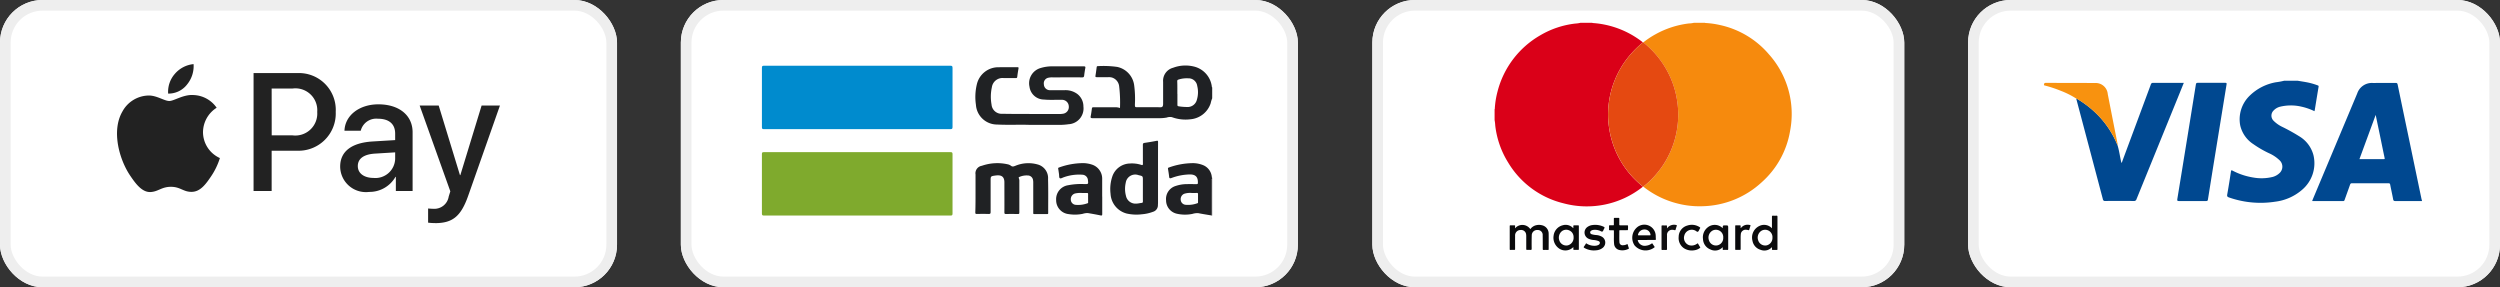 <svg xmlns="http://www.w3.org/2000/svg" width="235" height="27" viewBox="0 0 235 27">
  <rect x="0" y="0" width="235" height="27" fill="#333333" stroke="none"/>
  <g id="Group_3004" data-name="Group 3004" transform="translate(50 -569)">
    <g id="Group_2996" data-name="Group 2996" transform="translate(-173.5 91)">
      <g id="Group_2994" data-name="Group 2994" transform="translate(152.5 14)">
        <g id="Group_2856" data-name="Group 2856" transform="translate(155.853 463.5)">
          <g id="Rectangle_1586" data-name="Rectangle 1586" transform="translate(0.147 0.5)" fill="#fff" stroke="#eee" stroke-width="1">
            <rect width="50" height="27" rx="4" stroke="none"/>
            <rect x="0.5" y="0.5" width="49" height="26" rx="3.5" fill="none"/>
          </g>
          <g id="Group_108" data-name="Group 108" transform="translate(7.279 8.088)">
            <g id="Group_107" data-name="Group 107" transform="translate(0 0)">
              <path id="Path_31882" data-name="Path 31882" d="M-3154.12-3071.336c-.829,0-1.658,0-2.487,0-.139,0-.19-.035-.216-.174-.083-.452-.187-.9-.273-1.353-.02-.107-.052-.146-.167-.146q-1.713.006-3.428,0c-.113,0-.149.045-.183.139-.164.467-.335.932-.5,1.4-.026.071-.041.136-.15.136-.953-.005-1.906,0-2.859,0a.207.207,0,0,1-.048-.019c.043-.107.086-.216.131-.322q2.051-4.885,4.1-9.772a1.449,1.449,0,0,1,1.459-.99c.716,0,1.433,0,2.149-.005.128,0,.17.04.195.159q.516,2.495,1.04,4.989.606,2.91,1.213,5.819c0,.014.021.025.031.037Zm-4.342-8.1-1.529,4.161c.779,0,1.53,0,2.281,0,.116,0,.1-.047.083-.127-.155-.739-.306-1.477-.458-2.217C-3158.208-3078.208-3158.332-3078.8-3158.462-3079.433Z" transform="translate(3189.645 3082.648)" fill="#004890"/>
              <path id="Path_31883" data-name="Path 31883" d="M-3453.6-3089.867c.282.047.565.09.846.142a6.356,6.356,0,0,1,1.023.285c.068.025.128.037.11.141-.124.727-.24,1.456-.36,2.184-.006.034-.018.068-.03.112a5.524,5.524,0,0,0-1.239-.43,4.356,4.356,0,0,0-2,.011,1.247,1.247,0,0,0-.6.355.672.672,0,0,0-.007.958,2.928,2.928,0,0,0,.79.565,17.651,17.651,0,0,1,1.627.9,2.934,2.934,0,0,1,1.339,1.786,3.273,3.273,0,0,1-1.092,3.261,4.738,4.738,0,0,1-2.5,1.1,8.955,8.955,0,0,1-4.355-.4c-.152-.053-.191-.114-.162-.276.128-.72.244-1.443.352-2.167.021-.136.064-.116.154-.073a6.327,6.327,0,0,0,1.925.642,4.426,4.426,0,0,0,1.832-.05,1.49,1.49,0,0,0,.658-.368.819.819,0,0,0,.024-1.177,3.427,3.427,0,0,0-1.008-.682,9.686,9.686,0,0,1-1.471-.851,2.847,2.847,0,0,1-1.248-1.785,3.087,3.087,0,0,1,.891-2.774,4.694,4.694,0,0,1,2.473-1.265,5.9,5.9,0,0,0,.755-.14Z" transform="translate(3477.437 3089.867)" fill="#004891"/>
              <path id="Path_31884" data-name="Path 31884" d="M-3980.918-3076.572c.168.54.228,1.1.365,1.656.067-.047.071-.122.094-.183q1.337-3.588,2.668-7.178a.2.2,0,0,1,.225-.16c.9.006,1.8,0,2.7,0h.178c-.154.38-.3.74-.445,1.1q-2,4.913-4,9.828a.231.231,0,0,1-.256.175q-1.34-.012-2.681,0a.192.192,0,0,1-.227-.171q-1.248-4.719-2.5-9.437c0-.011-.007-.022-.01-.034.047.023.1.043.141.071a9.577,9.577,0,0,1,1.777,1.372A8.724,8.724,0,0,1-3980.918-3076.572Z" transform="translate(3987.834 3082.639)" fill="#004890"/>
              <path id="Path_31885" data-name="Path 31885" d="M-3631.852-3071.328c-.421,0-.841-.007-1.261,0-.149,0-.174-.042-.152-.177.151-.9.3-1.805.442-2.708q.364-2.245.728-4.49.29-1.791.576-3.583c.017-.109.051-.158.177-.157q1.288.01,2.575,0c.126,0,.154.023.132.156q-.647,3.948-1.284,7.9c-.157.972-.315,1.945-.467,2.919-.018.115-.063.141-.171.14C-3630.988-3071.331-3631.42-3071.328-3631.852-3071.328Z" transform="translate(3645.799 3082.639)" fill="#004890"/>
              <path id="Path_31886" data-name="Path 31886" d="M-4089.511-3076.547a8.713,8.713,0,0,0-1.98-2.959,9.578,9.578,0,0,0-1.777-1.372c-.044-.027-.094-.047-.141-.07a7.99,7.99,0,0,0-1.421-.712,11.883,11.883,0,0,0-1.478-.494c-.056-.015-.14-.008-.116-.114.02-.085.037-.144.154-.144,1.545.007,3.089,0,4.634.015a1.134,1.134,0,0,1,1.206,1.042c.3,1.534.6,3.066.906,4.6A.429.429,0,0,1-4089.511-3076.547Z" transform="translate(4096.428 3082.614)" fill="#f8920f"/>
            </g>
          </g>
        </g>
        <g id="Group_2857" data-name="Group 2857" transform="translate(100.235 463.5)">
          <g id="Rectangle_1586-2" data-name="Rectangle 1586" transform="translate(-0.235 0.5)" fill="#fff" stroke="#eee" stroke-width="1">
            <rect width="50" height="27" rx="4" stroke="none"/>
            <rect x="0.5" y="0.5" width="49" height="26" rx="3.5" fill="none"/>
          </g>
          <g id="Group_109" data-name="Group 109" transform="translate(11.26 2.643)">
            <path id="Path_31887" data-name="Path 31887" d="M-2358.245-3270.165h1.112c.01.028.035.021.055.022a8.249,8.249,0,0,1,1.121.153,8.535,8.535,0,0,1,3.578,1.664c-.173.152-.352.3-.519.461a9.662,9.662,0,0,0-.688.725,8.711,8.711,0,0,0-1.092,1.618,8.648,8.648,0,0,0-.651,1.646,8.683,8.683,0,0,0-.319,2.04,8.452,8.452,0,0,0,.082,1.484,8.579,8.579,0,0,0,.3,1.354,8.565,8.565,0,0,0,.8,1.828,8.737,8.737,0,0,0,1.147,1.538,10.446,10.446,0,0,0,.942.87.233.233,0,0,1-.023.021,8.436,8.436,0,0,1-7.448,1.542,8.365,8.365,0,0,1-5.189-3.821,8.351,8.351,0,0,1-1.221-3.5,3.411,3.411,0,0,0-.06-.5v-1.024c.029-.017.019-.045.02-.068a7.948,7.948,0,0,1,.255-1.587,8.53,8.53,0,0,1,4.011-5.286,8.349,8.349,0,0,1,3.317-1.11A2.428,2.428,0,0,0-2358.245-3270.165Z" transform="translate(2366.315 3270.165)" fill="#da0018"/>
            <path id="Path_31888" data-name="Path 31888" d="M-1739.549-3270.165h1.047c.021.03.053.019.08.02a8.073,8.073,0,0,1,1.324.191,8.385,8.385,0,0,1,4.6,2.754,8.409,8.409,0,0,1,1.987,7.2,8.28,8.28,0,0,1-2.662,4.819,8.484,8.484,0,0,1-5.634,2.26,8.25,8.25,0,0,1-2.287-.258,8.5,8.5,0,0,1-3.216-1.585c.155-.13.317-.253.465-.392a8.954,8.954,0,0,0,1.342-1.551,8.708,8.708,0,0,0,.918-1.774,8.647,8.647,0,0,0,.548-2.655,8.406,8.406,0,0,0-.057-1.443,8.8,8.8,0,0,0-.368-1.659,8.579,8.579,0,0,0-.757-1.671,8.723,8.723,0,0,0-1.148-1.539,11.113,11.113,0,0,0-.939-.875,7.92,7.92,0,0,1,1.112-.745,8.547,8.547,0,0,1,3.175-1.036A2.327,2.327,0,0,0-1739.549-3270.165Z" transform="translate(1758.284 3270.165)" fill="#f68a0d"/>
            <path id="Path_31889" data-name="Path 31889" d="M-1888.478-3188.333l.043,0a11.17,11.17,0,0,1,.939.876,8.692,8.692,0,0,1,1.148,1.538,8.606,8.606,0,0,1,.758,1.672,8.773,8.773,0,0,1,.367,1.66,8.363,8.363,0,0,1,.057,1.443,8.648,8.648,0,0,1-.548,2.656,8.74,8.74,0,0,1-.918,1.773,8.977,8.977,0,0,1-1.342,1.551c-.148.138-.31.262-.465.392l-.034,0a10.308,10.308,0,0,1-.942-.87,8.744,8.744,0,0,1-1.148-1.538,8.548,8.548,0,0,1-.8-1.828,8.647,8.647,0,0,1-.3-1.353,8.383,8.383,0,0,1-.082-1.483,8.674,8.674,0,0,1,.319-2.04,8.631,8.631,0,0,1,.651-1.645,8.661,8.661,0,0,1,1.092-1.618,9.68,9.68,0,0,1,.689-.726C-1888.829-3188.031-1888.651-3188.18-1888.478-3188.333Z" transform="translate(1902.415 3190.171)" fill="#e54911"/>
            <path id="Path_31890" data-name="Path 31890" d="M-2302.957-2412.925a.9.9,0,0,1,1.436.075.942.942,0,0,1,.536-.366,1.153,1.153,0,0,1,.56,0,.8.8,0,0,1,.628.79c.009.486,0,.973,0,1.46,0,.058-.017.074-.074.072a3.486,3.486,0,0,0-.381,0c-.094.007-.1-.032-.1-.111,0-.421,0-.843-.007-1.264a.46.46,0,0,0-.486-.5.5.5,0,0,0-.541.5c-.014.417-.012.836-.008,1.253,0,.1-.025.125-.121.117a2.083,2.083,0,0,0-.3,0c-.073,0-.09-.021-.089-.091,0-.392,0-.785,0-1.177a.849.849,0,0,0-.008-.152.47.47,0,0,0-.532-.451.507.507,0,0,0-.507.551c-.006.407,0,.814,0,1.221,0,.084-.023.1-.1.1-.112-.007-.225,0-.338,0-.052,0-.068-.014-.068-.067q0-1.085,0-2.169c0-.056.015-.076.073-.074.12,0,.24,0,.36,0,.054,0,.08.011.074.071S-2302.957-2413.013-2302.957-2412.925Z" transform="translate(2304.876 2432.247)" fill="#09090b"/>
            <path id="Path_31891" data-name="Path 31891" d="M-1287.4-2450.646c0-.373,0-.72,0-1.068,0-.093.017-.132.117-.122a1.643,1.643,0,0,0,.294,0c.089-.007.108.026.108.11,0,.792,0,1.584,0,2.377,0,.218,0,.436,0,.654,0,.061-.016.083-.079.081-.12,0-.24,0-.36,0-.064,0-.083-.02-.078-.081s0-.114,0-.187a.945.945,0,0,1-1.064.257,1.077,1.077,0,0,1-.767-.842,1.2,1.2,0,0,1,.644-1.4A1,1,0,0,1-1287.4-2450.646Zm.048.874a.69.69,0,0,0-.982-.674.755.755,0,0,0-.364.915.689.689,0,0,0,.822.481A.71.71,0,0,0-1287.354-2449.773Z" transform="translate(1313.468 2469.966)" fill="#0c0c0d"/>
            <path id="Path_31892" data-name="Path 31892" d="M-1493.069-2412.953a.153.153,0,0,0,.006-.021c.008-.241.008-.241.255-.241s.26,0,.26.257c0,.65,0,1.3,0,1.95,0,.08-.019.108-.1.1a3.115,3.115,0,0,0-.338,0c-.064,0-.083-.021-.078-.081s0-.114,0-.182a.968.968,0,0,1-1.153.219,1.085,1.085,0,0,1-.7-.976,1.183,1.183,0,0,1,.416-1.079A1.054,1.054,0,0,1-1493.069-2412.953Zm.054.894a.691.691,0,0,0-.987-.677.755.755,0,0,0-.353.929.684.684,0,0,0,.8.468A.7.7,0,0,0-1493.015-2412.059Z" transform="translate(1514.504 2432.258)" fill="#0c0b0d"/>
            <path id="Path_31893" data-name="Path 31893" d="M-2118.321-2411.26a1.038,1.038,0,0,1-1.32.151,1.225,1.225,0,0,1-.534-1.225,1.142,1.142,0,0,1,.859-.972.957.957,0,0,1,.981.274.33.33,0,0,0,.012-.169c-.007-.079.025-.1.1-.1.113.006.226,0,.338,0,.06,0,.082.014.082.078q0,1.079,0,2.158c0,.058-.017.076-.074.074-.116,0-.233-.006-.349,0-.08.005-.1-.024-.094-.1C-2118.317-2411.133-2118.321-2411.184-2118.321-2411.26Zm.023-.952a.658.658,0,0,0-.375-.594.673.673,0,0,0-.729.06.781.781,0,0,0-.242.845.686.686,0,0,0,.812.481A.735.735,0,0,0-2118.3-2412.212Z" transform="translate(2125.72 2432.338)" fill="#0b0b0c"/>
            <path id="Path_31894" data-name="Path 31894" d="M-1789.258-2411.924c-.25,0-.5,0-.752,0-.1,0-.1.026-.071.1a.674.674,0,0,0,.781.436,1.077,1.077,0,0,0,.491-.189c.048-.033.075-.04.108.016.052.087.111.17.168.254.019.028.035.049,0,.079a1.356,1.356,0,0,1-1.87-.191,1.291,1.291,0,0,1,.308-1.749,1.069,1.069,0,0,1,1.683.84c.008.1,0,.2.014.3s-.026.1-.1.1C-1788.756-2411.926-1789.007-2411.924-1789.258-2411.924Zm-.229-.436c.17,0,.341,0,.511,0,.083,0,.086-.023.068-.094a.544.544,0,0,0-.565-.454.6.6,0,0,0-.6.474c-.014.06,0,.075.061.073C-1789.835-2412.361-1789.661-2412.359-1789.487-2412.359Z" transform="translate(1803.554 2432.338)" fill="#09090b"/>
            <path id="Path_31895" data-name="Path 31895" d="M-1993.173-2411.461a1.359,1.359,0,0,0,.835.236.689.689,0,0,0,.342-.092.214.214,0,0,0,.113-.2c-.005-.083-.07-.121-.138-.153a1.594,1.594,0,0,0-.5-.1,1.464,1.464,0,0,1-.428-.116.639.639,0,0,1-.118-1.094,1.006,1.006,0,0,1,.5-.194,1.863,1.863,0,0,1,1.038.159c.091.044.114.085.052.176s-.082.229-.162.274-.19-.063-.292-.09a1.252,1.252,0,0,0-.6-.056.412.412,0,0,0-.169.07.179.179,0,0,0,.043.331,1.942,1.942,0,0,0,.48.08,1.29,1.29,0,0,1,.483.153.635.635,0,0,1,.079,1.048,1.082,1.082,0,0,1-.589.228,1.812,1.812,0,0,1-1.132-.219c-.067-.039-.087-.068-.036-.138C-1993.3-2411.253-1993.238-2411.358-1993.173-2411.461Z" transform="translate(2001.775 2432.184)" fill="#0a0a0c"/>
            <path id="Path_31896" data-name="Path 31896" d="M-1887.285-2440.4c0-.216,0-.394,0-.572,0-.064-.012-.092-.083-.087-.1.007-.2,0-.294,0-.071,0-.087-.022-.083-.087a2.508,2.508,0,0,0,0-.294c0-.072.024-.085.088-.083.1,0,.2,0,.3,0,.053,0,.068-.015.067-.067,0-.181,0-.363,0-.545,0-.066.015-.089.085-.086.116.005.232,0,.349,0,.065,0,.08.021.078.081,0,.178,0,.356,0,.534,0,.068.019.085.085.084.218,0,.436,0,.654,0,.059,0,.087.013.082.078a2.745,2.745,0,0,1-.014.377c-.12,0-.239.006-.358.007s-.247,0-.37,0c-.044,0-.078,0-.077.061.007.353-.014.705.011,1.057a.29.29,0,0,0,.332.293.764.764,0,0,0,.365-.09c.052-.03.067-.013.082.034.032.1.063.207.1.308.019.049.011.07-.034.092a1.257,1.257,0,0,1-.866.1.626.626,0,0,1-.479-.554A5.02,5.02,0,0,1-1887.285-2440.4Z" transform="translate(1898.497 2460.558)" fill="#09090b"/>
            <path id="Path_31897" data-name="Path 31897" d="M-1594.573-2411.722c.072.121.141.244.216.363.029.046,0,.063-.027.085a1.119,1.119,0,0,1-.539.213,1.368,1.368,0,0,1-.93-.178,1.151,1.151,0,0,1-.521-1.081,1.108,1.108,0,0,1,.819-1.069,1.329,1.329,0,0,1,1.156.154c.06.041.066.074.025.126a.272.272,0,0,0-.018.027c-.055.094-.089.224-.17.271s-.176-.077-.271-.114a.722.722,0,0,0-1.011.483.728.728,0,0,0,.448.9.847.847,0,0,0,.68-.092C-1594.669-2411.66-1594.624-2411.691-1594.573-2411.722Z" transform="translate(1613.674 2432.446)" fill="#0a0a0c"/>
            <path id="Path_31898" data-name="Path 31898" d="M-1667.451-2412.973a.81.81,0,0,1,.862-.316c.067.008.069.041.052.094-.035.106-.073.212-.1.32-.017.071-.043.085-.112.068a.75.75,0,0,0-.291-.029.477.477,0,0,0-.41.53q-.005.621,0,1.243c0,.09-.013.132-.116.121a2.435,2.435,0,0,0-.316,0c-.058,0-.084-.009-.084-.075q0-1.079,0-2.159c0-.066.026-.077.084-.075.116,0,.233.005.349,0,.073,0,.087.026.082.089S-1667.451-2413.06-1667.451-2412.973Z" transform="translate(1683.655 2432.297)" fill="#100f11"/>
            <path id="Path_31899" data-name="Path 31899" d="M-1359.143-2413.049a.776.776,0,0,1,.783-.3c.133.011.137.015.1.135-.028.093-.059.186-.084.28-.017.065-.039.1-.118.073a.721.721,0,0,0-.171-.03.456.456,0,0,0-.52.445c-.021.21-.01.421-.012.631,0,.243,0,.486,0,.729,0,.063-.01.092-.082.088-.119-.007-.24,0-.359,0-.05,0-.07-.012-.07-.066q0-1.089,0-2.178c0-.055.021-.066.07-.065.116,0,.233,0,.349,0,.069,0,.1.014.092.089a1.181,1.181,0,0,0,0,.15Z" transform="translate(1382.291 2432.346)" fill="#09090b"/>
          </g>
        </g>
        <g id="Group_2858" data-name="Group 2858" transform="translate(35.338 463.5)">
          <g id="Rectangle_1586-3" data-name="Rectangle 1586" transform="translate(-0.338 0.5)" fill="#fff" stroke="#eee" stroke-width="1">
            <rect width="58" height="27" rx="4" stroke="none"/>
            <rect x="0.5" y="0.5" width="57" height="26" rx="3.5" fill="none"/>
          </g>
          <g id="Group_1078" data-name="Group 1078" transform="translate(7.279 6.666)">
            <g id="Group_106" data-name="Group 106">
              <path id="Path_31873" data-name="Path 31873" d="M239.075-3072.262a2.517,2.517,0,0,0-.14.459,2.2,2.2,0,0,1-1.916,1.512,3.708,3.708,0,0,1-1.731-.2.908.908,0,0,0-.485.037,3.677,3.677,0,0,1-.664.059q-3.157,0-6.313,0c-.183,0-.2-.057-.166-.209.047-.229.076-.462.107-.694.012-.09.045-.124.144-.123.717.006,1.434,0,2.151,0a1.387,1.387,0,0,1,.346.07,12.935,12.935,0,0,0-.082-2.075.971.971,0,0,0-.687-.794,1.2,1.2,0,0,0-.332-.03c-.359,0-.717,0-1.076,0-.107,0-.147-.021-.128-.136.044-.266.077-.533.114-.8.008-.057.025-.1.1-.1a9.14,9.14,0,0,1,1.828.072,2.028,2.028,0,0,1,1.593,1.7,9.738,9.738,0,0,1,.072,1.825c.006.263,0,.263.269.263.711,0,1.423-.008,2.134.005.179,0,.225-.082.243-.22a1.86,1.86,0,0,0,.006-.229q0-.968,0-1.936a1.265,1.265,0,0,1,.937-1.328,3.307,3.307,0,0,1,1.94-.12,2.216,2.216,0,0,1,1.7,1.875c.006.031-.012.073.037.086Zm-3.28-.413h.011c0,.339,0,.68,0,1.019,0,.091.02.13.121.145a4.993,4.993,0,0,0,.77.064.894.894,0,0,0,.94-.687,2.441,2.441,0,0,0,.03-1.3.823.823,0,0,0-.853-.708,2.518,2.518,0,0,0-.784.081c-.258.074-.246.071-.236.333C235.805-3073.378,235.8-3073.027,235.8-3072.675Z" transform="translate(-196.746 3075.338)" fill="#1f2124"/>
              <path id="Path_31874" data-name="Path 31874" d="M432.882-2810.775c-.421-.072-.844-.135-1.263-.219a1.5,1.5,0,0,0-.552.067,3.463,3.463,0,0,1-1.483-.018,1.289,1.289,0,0,1-1-1.249,1.28,1.28,0,0,1,.915-1.361,3.28,3.28,0,0,1,1.019-.17c.311-.006.623,0,.934,0,.088,0,.119-.018.122-.115.019-.562-.219-.807-.794-.793a5.138,5.138,0,0,0-1.683.331c-.149.056-.21.042-.227-.129-.023-.245-.067-.487-.106-.73-.011-.071.006-.1.079-.123a6.749,6.749,0,0,1,2.307-.412,2.62,2.62,0,0,1,.876.172,1.325,1.325,0,0,1,.856,1.11c0,.032-.01.073.035.089v.071c-.065.049-.034.119-.034.179Q432.881-2812.425,432.882-2810.775Zm-1.894-2.118a1.771,1.771,0,0,0-.709.08.55.55,0,0,0-.319.573.5.5,0,0,0,.421.454,2.556,2.556,0,0,0,1.155-.145c.067-.015.05-.07.051-.113,0-.246,0-.493,0-.739,0-.1-.04-.115-.125-.112C431.318-2812.889,431.171-2812.893,430.988-2812.893Z" transform="translate(-390.59 2824.866)" fill="#202124"/>
              <path id="Path_31875" data-name="Path 31875" d="M550.189-2771.254q0-1.651,0-3.3c0-.06-.031-.13.034-.179v3.486Z" transform="translate(-507.897 2785.345)" fill="#484749"/>
              <path id="Path_31876" data-name="Path 31876" d="M-638.774-3075.1q4.373,0,8.746,0c.173,0,.211.045.211.213q-.01,2.773,0,5.545c0,.157-.036.206-.2.206q-8.764-.007-17.528,0c-.162,0-.191-.048-.19-.2q.007-2.781,0-5.563c0-.155.033-.2.2-.2Q-643.156-3075.094-638.774-3075.1Z" transform="translate(647.738 3075.111)" fill="#008bce"/>
              <path id="Path_31877" data-name="Path 31877" d="M-638.8-2838.821q-4.372,0-8.744,0c-.162,0-.2-.043-.2-.2q.009-2.79,0-5.58c0-.149.04-.181.184-.181q8.771.006,17.541,0c.155,0,.194.036.194.193q-.009,2.789,0,5.579c0,.161-.047.19-.2.189Q-634.413-2838.824-638.8-2838.821Z" transform="translate(647.746 2852.918)" fill="#7faa2d"/>
              <path id="Path_31878" data-name="Path 31878" d="M-74.3-3067.991c-.932-.023-1.956.024-2.978-.027a1.99,1.99,0,0,1-1.971-1.86,5.069,5.069,0,0,1,.1-1.972,2.07,2.07,0,0,1,2.04-1.553c.582-.008,1.164,0,1.746-.007.116,0,.135.031.115.14-.047.254-.085.509-.116.764-.012.1-.048.123-.143.121-.376-.005-.752,0-1.129,0a1.01,1.01,0,0,0-1.114.862,4.125,4.125,0,0,0-.031,1.626.947.947,0,0,0,1.023.868c.858.019,1.716.014,2.574.018q1.4,0,2.8.005a1.841,1.841,0,0,0,.3-.024.636.636,0,0,0,.565-.7.635.635,0,0,0-.664-.611c-.558-.012-1.116.029-1.674-.026a1.377,1.377,0,0,1-1.356-1.2,1.489,1.489,0,0,1,1.042-1.762,3.665,3.665,0,0,1,1.163-.158c.964,0,1.928,0,2.892,0,.134,0,.175.028.149.165-.045.236-.081.474-.109.712-.015.122-.059.16-.188.16-.923-.007-1.846,0-2.768,0a1.5,1.5,0,0,0-.368.026.534.534,0,0,0-.462.621.563.563,0,0,0,.586.557c.452.007.905,0,1.358,0a1.863,1.863,0,0,1,1.22.371,1.48,1.48,0,0,1,.554,1.167,1.487,1.487,0,0,1-1.4,1.662,6.144,6.144,0,0,1-.878.062H-74.3Z" transform="translate(99.369 3073.558)" fill="#202224"/>
              <path id="Path_31879" data-name="Path 31879" d="M-79-2812.863c0-.581,0-1.162,0-1.743a.714.714,0,0,1,.588-.819,4.438,4.438,0,0,1,2.41-.146.777.777,0,0,1,.322.135c.141.12.262.074.411.017a3.19,3.19,0,0,1,2.1-.134,1.322,1.322,0,0,1,.986,1.38c.029,1.061.01,2.124.013,3.186,0,.075-.02.1-.1.1-.4,0-.8-.006-1.2,0-.128,0-.105-.075-.105-.148q0-1.39,0-2.781a1.278,1.278,0,0,0-.021-.279.5.5,0,0,0-.495-.421,1.687,1.687,0,0,0-.773.133c-.074.031-.1.056-.061.137a.694.694,0,0,1,.043.311c0,.968,0,1.936,0,2.9,0,.116-.031.146-.145.143-.364-.007-.729-.009-1.093,0-.13,0-.168-.026-.167-.162.007-.88,0-1.76,0-2.64,0-.041,0-.082,0-.123.02-.684-.383-.756-.845-.693s-.449.073-.449.524c0,.968,0,1.936,0,2.9,0,.162-.046.194-.2.189-.364-.011-.729-.009-1.093,0-.116,0-.148-.03-.147-.146C-79-2811.642-79-2812.252-79-2812.863Z" transform="translate(99.083 2824.844)" fill="#202224"/>
              <path id="Path_31880" data-name="Path 31880" d="M284.495-2872.123q0,1.381,0,2.763c0,.082-.008.164-.01.246a.636.636,0,0,1-.466.614,3.709,3.709,0,0,1-1.025.23,4.209,4.209,0,0,1-1.435-.065,2.027,2.027,0,0,1-1.526-1.854,3.707,3.707,0,0,1,.17-1.646,1.792,1.792,0,0,1,1.639-1.206,2.823,2.823,0,0,1,1.076.13c.116.039.16.024.158-.115-.008-.586,0-1.173-.006-1.76,0-.125.033-.174.157-.193.376-.056.753-.117,1.126-.192.133-.027.145.014.145.125C284.493-2874.07,284.495-2873.1,284.495-2872.123Zm-1.423,1.511v-.844c0-.4,0-.4-.392-.485a.9.9,0,0,0-1.221.722,2.524,2.524,0,0,0,.023,1.22.912.912,0,0,0,.967.728c.166,0,.325-.047.488-.062.123-.011.139-.065.137-.168C283.069-2869.872,283.072-2870.242,283.072-2870.611Z" transform="translate(-247.258 2882.244)" fill="#202225"/>
              <path id="Path_31881" data-name="Path 31881" d="M140.219-2812.567c0,.546,0,1.092,0,1.637,0,.134-.022.169-.163.139-.4-.084-.794-.153-1.193-.221a1.5,1.5,0,0,0-.483.074,3.632,3.632,0,0,1-1.312.026,1.313,1.313,0,0,1-1.181-1.315,1.325,1.325,0,0,1,1.126-1.4,6.258,6.258,0,0,1,1.542-.107c.363,0,.363,0,.321-.364a.546.546,0,0,0-.51-.517,4.282,4.282,0,0,0-1.747.232c-.133.04-.292.158-.39.093-.076-.051-.053-.249-.073-.382-.025-.162-.043-.325-.074-.486-.016-.079-.005-.111.078-.137a6.714,6.714,0,0,1,2.307-.41,2.805,2.805,0,0,1,.794.141,1.389,1.389,0,0,1,.953,1.376c0,.024,0,.047,0,.071q0,.775,0,1.549Zm-1.92-.333a2.223,2.223,0,0,0-.646.051.551.551,0,0,0-.389.562.5.5,0,0,0,.434.5,2.554,2.554,0,0,0,1.137-.145c.078-.018.057-.078.057-.126,0-.24-.006-.48,0-.72,0-.09-.022-.125-.117-.121C138.627-2812.894,138.48-2812.9,138.3-2812.9Z" transform="translate(-108.226 2824.873)" fill="#202124"/>
            </g>
          </g>
        </g>
        <g id="Group_3960" data-name="Group 3960" transform="translate(-28.662 463.5)">
          <g id="Rectangle_1586-4" data-name="Rectangle 1586" transform="translate(-0.338 0.5)" fill="#fff" stroke="#eee" stroke-width="1">
            <rect width="58" height="27" rx="4" stroke="none"/>
            <rect x="0.5" y="0.5" width="57" height="26" rx="3.5" fill="none"/>
          </g>
          <path id="apple-pay-svgrepo-com" d="M6.58,11.261a2.2,2.2,0,0,1-1.77.845,2.549,2.549,0,0,1,.633-1.859A2.657,2.657,0,0,1,7.2,9.334a2.721,2.721,0,0,1-.621,1.927Zm.615.979c-.978-.06-1.817.561-2.281.561s-1.184-.532-1.957-.514A2.863,2.863,0,0,0,.509,13.794c-1.061,1.833-.276,4.547.744,6.041.5.738,1.095,1.547,1.881,1.525.744-.03,1.043-.492,1.94-.492s1.166.492,1.958.474c.813-.012,1.329-.738,1.827-1.476a6.5,6.5,0,0,0,.815-1.7,2.683,2.683,0,0,1-1.588-2.438,2.749,2.749,0,0,1,1.283-2.292,2.758,2.758,0,0,0-2.174-1.194Zm5.644-2.064V21.265h1.7V17.474H16.9a3.5,3.5,0,0,0,3.662-3.651,3.46,3.46,0,0,0-3.6-3.645Zm1.7,1.454h1.963a2.056,2.056,0,0,1,2.321,2.2,2.065,2.065,0,0,1-2.332,2.2H14.544Zm9.124,9.717a2.811,2.811,0,0,0,2.515-1.413h.036v1.331h1.575V15.744c0-1.593-1.265-2.629-3.217-2.629-1.8,0-3.141,1.049-3.188,2.484h1.529a1.5,1.5,0,0,1,1.612-1.131c1.043,0,1.624.492,1.624,1.4v.609l-2.121.129c-1.981.123-3.048.937-3.048,2.362a2.419,2.419,0,0,0,2.683,2.385Zm.464-1.313c-.909,0-1.489-.44-1.489-1.113,0-.7.557-1.108,1.617-1.174l1.894-.117v.627a1.858,1.858,0,0,1-2.029,1.777ZM29.9,24.283c1.657,0,2.438-.645,3.118-2.584L36,13.225H34.276l-2,6.545h-.036l-2-6.545H28.451l2.884,8.069-.153.492a1.361,1.361,0,0,1-1.436,1.148c-.135,0-.393-.017-.5-.028v1.331a4.709,4.709,0,0,0,.645.041Z" transform="translate(10.658 -2.808)" fill="#222"/>
        </g>
      </g>
    </g>
  </g>
</svg>
